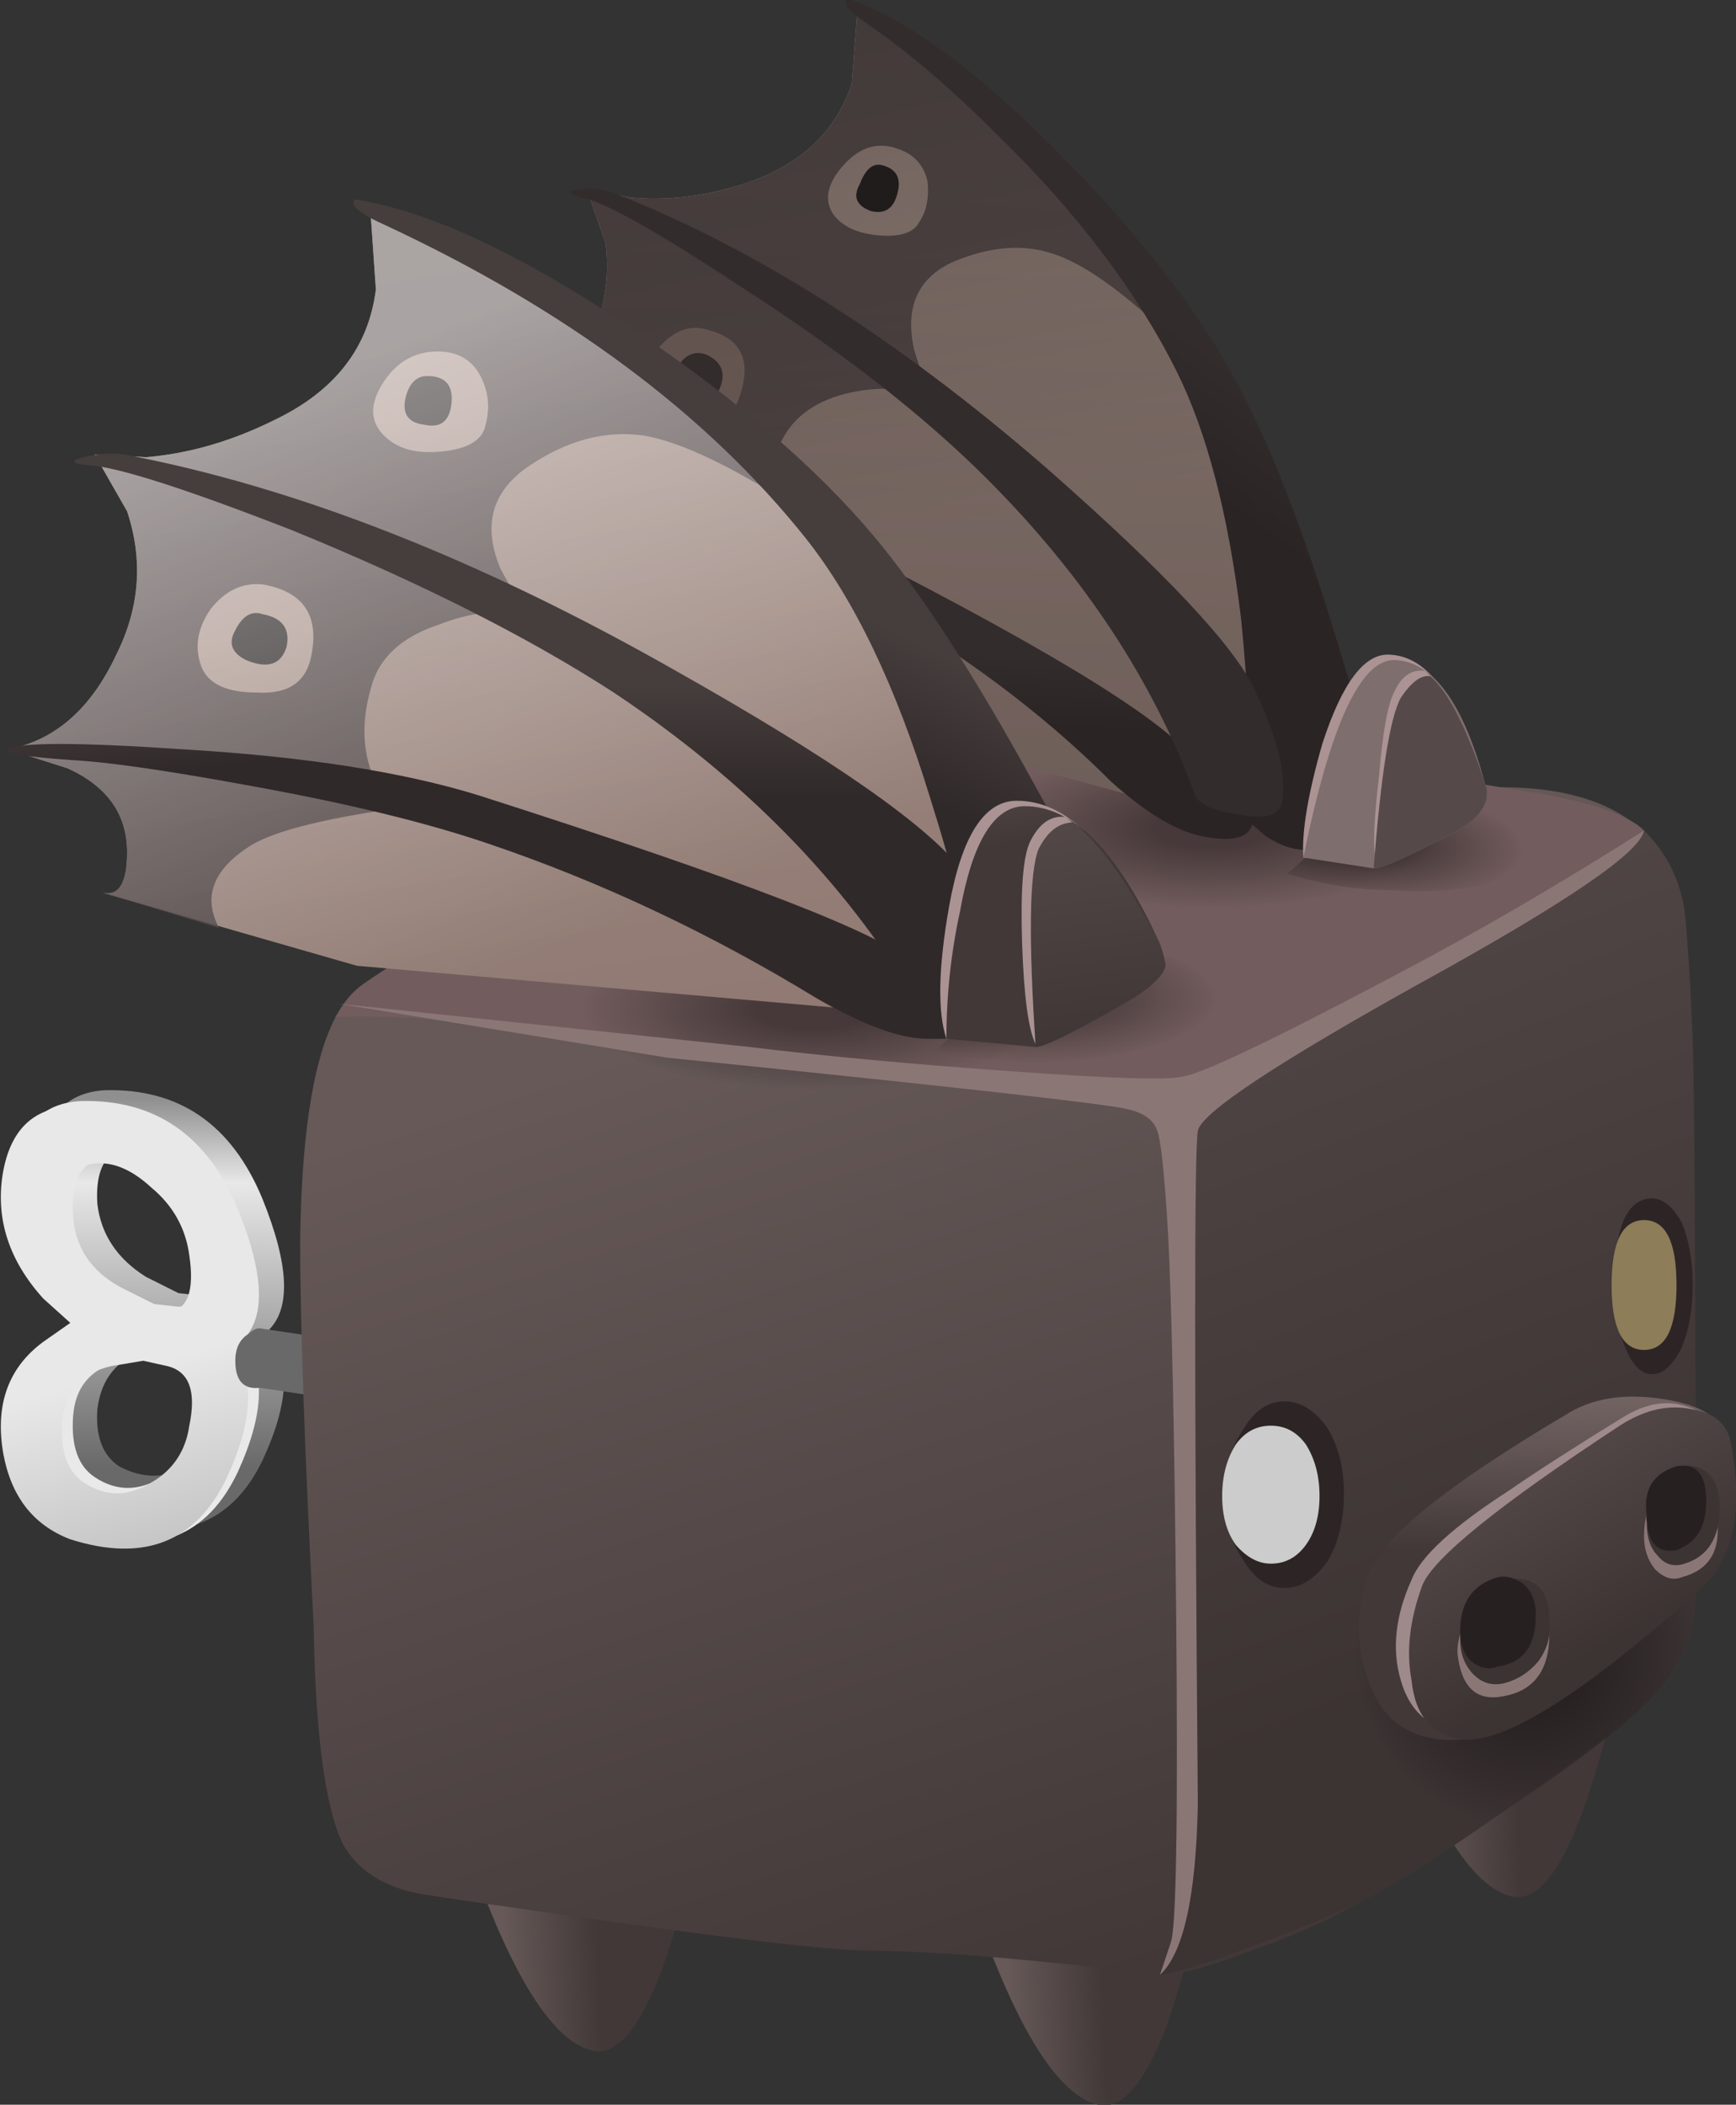 <?xml version="1.0" encoding="iso-8859-1"?>
<!-- Generator: Adobe Illustrator 15.1.0, SVG Export Plug-In . SVG Version: 6.00 Build 0)  -->
<!DOCTYPE svg PUBLIC "-//W3C//DTD SVG 1.1//EN" "http://www.w3.org/Graphics/SVG/1.1/DTD/svg11.dtd">
<svg version="1.1" id="flash0.ai" xmlns="http://www.w3.org/2000/svg" xmlns:xlink="http://www.w3.org/1999/xlink" x="0px" y="0px"
	 width="32.1px" height="38.9px" viewBox="0 0 32.1 38.9" style="enable-background:new 0 0 32.1 38.9;" xml:space="preserve">
<rect x="0" y="0" width="32.1" height="38.9" fill="#333333" stroke="none"/>
<symbol  id="cubimal_1_" viewBox="-5.875 -26.713 31.982 38.926">
	<g id="Layer_1_5_">
		<g>
			<g>
				
					<linearGradient id="SVGID_1_" gradientUnits="userSpaceOnUse" x1="359.775" y1="319.04" x2="361.527" y2="319.04" gradientTransform="matrix(0.999 0.043 -0.043 0.999 -342.408 -357.574)">
					<stop  offset="0" style="stop-color:#665958"/>
					<stop  offset="1" style="stop-color:#423838"/>
				</linearGradient>
				<path style="fill-rule:evenodd;clip-rule:evenodd;fill:url(#SVGID_1_);" d="M2.35-21.1l4.7-0.35c-0.4-1.5-0.684-2.45-0.85-2.85
					c-0.4-1.034-0.817-1.5-1.25-1.4C4.116-25.5,3.25-23.967,2.35-21.1z"/>
				
					<linearGradient id="SVGID_2_" gradientUnits="userSpaceOnUse" x1="369.074" y1="317.641" x2="370.825" y2="317.641" gradientTransform="matrix(0.999 0.043 -0.043 0.999 -342.408 -357.574)">
					<stop  offset="0" style="stop-color:#665958"/>
					<stop  offset="1" style="stop-color:#423838"/>
				</linearGradient>
				<path style="fill-rule:evenodd;clip-rule:evenodd;fill:url(#SVGID_2_);" d="M11.7-22.1l4.65-0.35
					c-0.333-1.366-0.6-2.316-0.8-2.85c-0.4-1.034-0.817-1.5-1.25-1.4C13.466-26.5,12.6-24.967,11.7-22.1z"/>
				
					<linearGradient id="SVGID_3_" gradientUnits="userSpaceOnUse" x1="376.879" y1="321.16" x2="378.631" y2="321.16" gradientTransform="matrix(0.999 0.043 -0.043 0.999 -342.408 -357.574)">
					<stop  offset="0" style="stop-color:#665958"/>
					<stop  offset="1" style="stop-color:#423838"/>
				</linearGradient>
				<path style="fill-rule:evenodd;clip-rule:evenodd;fill:url(#SVGID_3_);" d="M19.35-18.25l4.7-0.35
					c-0.4-1.5-0.684-2.45-0.85-2.85c-0.4-1.033-0.817-1.5-1.25-1.4C21.116-22.65,20.25-21.117,19.35-18.25z"/>
			</g>
			<g>
				
					<linearGradient id="SVGID_4_" gradientUnits="userSpaceOnUse" x1="-2102.621" y1="-13438.342" x2="-2083.473" y2="-13438.342" gradientTransform="matrix(0.307 -0.952 0.952 0.307 13445.371 2116.94)">
					<stop  offset="0" style="stop-color:#665958"/>
					<stop  offset="1" style="stop-color:#423838"/>
				</linearGradient>
				<path style="fill-rule:evenodd;clip-rule:evenodd;fill:url(#SVGID_4_);" d="M21.75-2.35c1.867,0,2.983-0.683,3.35-2.05
					c0.167-0.534,0.25-4.383,0.25-11.55v-1.45c-0.033-0.5-0.184-0.95-0.45-1.35c-0.267-0.434-1.167-1.184-2.7-2.25
					c-1.367-0.967-2.35-1.6-2.95-1.9c-0.7-0.4-1.45-0.733-2.25-1c-0.7-0.267-1.216-0.4-1.55-0.4c-2.433,0.3-4.284,0.45-5.55,0.45
					c-0.767,0.034-2.217,0.2-4.35,0.5c-2.134,0.3-3.4,0.483-3.8,0.55c-0.667,0.133-1.133,0.433-1.4,0.9
					c-0.333,0.667-0.517,2.017-0.55,4.05c-0.167,3.233-0.25,5.6-0.25,7.1C-0.417-8.083-0.034-6.5,0.7-6
					c0.966,0.667,2.5,1.566,4.6,2.7c2.533,1.4,4.167,2.116,4.9,2.15C11.1-1.117,13.033-1.3,16-1.7
					C19.1-2.133,21.017-2.35,21.75-2.35z"/>
				
					<linearGradient id="SVGID_5_" gradientUnits="userSpaceOnUse" x1="-2365.554" y1="-12873.475" x2="-2348.556" y2="-12873.475" gradientTransform="matrix(0.357 -0.934 0.934 0.357 12886.129 2384.667)">
					<stop  offset="0" style="stop-color:#554A49"/>
					<stop  offset="1" style="stop-color:#3C3333"/>
				</linearGradient>
				<path style="fill-rule:evenodd;clip-rule:evenodd;fill:url(#SVGID_5_);" d="M25.1-4.4c0.066-0.2,0.133-1.067,0.2-2.6
					c0.033-1.066,0.05-4.05,0.05-8.95v-1.45c-0.033-0.5-0.184-0.95-0.45-1.35c-0.267-0.434-1.167-1.184-2.7-2.25
					c-1.367-0.967-2.35-1.6-2.95-1.9c-0.3-0.167-0.933-0.434-1.9-0.8c-0.967-0.366-1.6-0.566-1.9-0.6
					c0.333,0.667,0.483,1.383,0.45,2.15l-0.1,14l0.1,0.15c0.167,0.167,1.083,0.667,2.75,1.5c1.8,0.867,2.967,1.483,3.5,1.85
					c1.4,0.9,2.15,1.4,2.25,1.5C24.767-3.517,25-3.934,25.1-4.4z"/>
				<path style="fill-rule:evenodd;clip-rule:evenodd;fill:#725C5D;" d="M22.899-4.35c-0.5-0.3-1.8-0.966-3.9-2
					c-1.867-0.9-2.9-1.45-3.1-1.65c-0.866,0.066-3.767,0.367-8.7,0.9c-3.733,0.4-6.067,0.567-7,0.5C0.366-6.333,0.533-6.133,0.7-6
					c0.966,0.667,2.5,1.566,4.6,2.7c2.533,1.4,4.167,2.116,4.9,2.15c2.267,0.1,6.117-0.3,11.55-1.2c1.433-0.2,2.317-0.466,2.65-0.8
					C23.966-3.583,23.466-3.983,22.899-4.35z"/>
			</g>
			<g>
				
					<radialGradient id="SVGID_6_" cx="16.399" cy="-3.1" r="4.975" gradientTransform="matrix(1 0 0 -0.347 0 -4.175)" gradientUnits="userSpaceOnUse">
					<stop  offset="0.216" style="stop-color:#000000;stop-opacity:0.377"/>
					<stop  offset="0.867" style="stop-color:#000000;stop-opacity:0"/>
				</radialGradient>
				<path style="fill-rule:evenodd;clip-rule:evenodd;fill:url(#SVGID_6_);" d="M21.35-3.1c0-0.5-0.483-0.917-1.45-1.25
					c-0.933-0.333-2.1-0.5-3.5-0.5c-1.4,0-2.583,0.167-3.55,0.5s-1.45,0.75-1.45,1.25c0,0.467,0.483,0.867,1.45,1.2
					c1,0.333,2.184,0.5,3.55,0.5c1.367,0,2.533-0.167,3.5-0.5S21.35-2.633,21.35-3.1z"/>
				
					<radialGradient id="SVGID_7_" cx="9.05" cy="-6.45" r="4.975" gradientTransform="matrix(1 0 0 -0.347 0 -8.687)" gradientUnits="userSpaceOnUse">
					<stop  offset="0.216" style="stop-color:#000000;stop-opacity:0.377"/>
					<stop  offset="0.867" style="stop-color:#000000;stop-opacity:0"/>
				</radialGradient>
				<path style="fill-rule:evenodd;clip-rule:evenodd;fill:url(#SVGID_7_);" d="M14.05-6.45c0-0.466-0.483-0.883-1.45-1.25
					c-1-0.333-2.184-0.5-3.55-0.5c-1.367,0-2.533,0.167-3.5,0.5C4.583-7.333,4.1-6.917,4.1-6.45c0,0.467,0.483,0.884,1.45,1.25
					c0.967,0.333,2.133,0.5,3.5,0.5c1.366,0,2.55-0.167,3.55-0.5C13.566-5.566,14.05-5.983,14.05-6.45z"/>
			</g>
			<g>
				<g>
					
						<linearGradient id="SVGID_8_" gradientUnits="userSpaceOnUse" x1="266.083" y1="-16602.67" x2="284.168" y2="-16602.67" gradientTransform="matrix(-0.033 -1 1 -0.033 16612.889 -269.63)">
						<stop  offset="0" style="stop-color:#AD978F"/>
						<stop  offset="1" style="stop-color:#8D7770"/>
					</linearGradient>
					<path style="fill-rule:evenodd;clip-rule:evenodd;fill:url(#SVGID_8_);" d="M17.45-2.65l-0.15-0.2c0-0.267-0.733-0.167-2.2,0.3
						l-7.6,2.1L7.1-0.3L3.7,1.45c0.233-0.1,0.4,0.1,0.5,0.6c0.1,0.634-0.133,1.167-0.7,1.6L2.649,4.1L3.3,4.25
						c0.5,0.233,0.933,0.6,1.3,1.1C5.1,6.083,5.3,6.867,5.2,7.7l-0.35,1l0.8-0.15c0.667-0.066,1.367,0.017,2.1,0.25
						c1.034,0.333,1.7,0.95,2,1.85l0.1,1.3l2.2-1.7c1.7-1.533,3.083-3.383,4.15-5.55c0.633-1.267,1.05-2.85,1.25-4.75
						C17.649-1.783,17.649-2.65,17.45-2.65z"/>
					
						<linearGradient id="SVGID_9_" gradientUnits="userSpaceOnUse" x1="256.538" y1="-16599.828" x2="294.408" y2="-16599.828" gradientTransform="matrix(-0.032 -1 1 -0.032 16608.812 -265.279)">
						<stop  offset="0" style="stop-color:#665958"/>
						<stop  offset="1" style="stop-color:#423838"/>
					</linearGradient>
					<path style="fill-rule:evenodd;clip-rule:evenodd;fill:url(#SVGID_9_);" d="M11.7,10.6c1.433-1.233,2.667-2.7,3.7-4.4
						c-0.767,0.7-1.4,1.133-1.9,1.3c-0.567,0.2-1.2,0.15-1.9-0.15c-0.633-0.3-0.867-0.833-0.7-1.6c0.1-0.367,0.25-0.717,0.45-1.05
						l-0.4,0.2c-0.3,0.133-0.7,0.15-1.2,0.05c-0.633-0.134-1.067-0.434-1.3-0.9c-0.2-0.433-0.25-0.9-0.15-1.4
						c0.033-0.233,0.083-0.433,0.15-0.6c-1.167,0.034-1.933-0.033-2.3-0.2c-0.633-0.3-0.883-0.733-0.75-1.3l-1.7,0.9
						c0.233-0.1,0.4,0.1,0.5,0.6c0.1,0.634-0.133,1.167-0.7,1.6L2.649,4.1L3.3,4.25c0.5,0.233,0.933,0.6,1.3,1.1
						C5.1,6.083,5.3,6.867,5.2,7.7l-0.35,1l0.8-0.15c0.667-0.066,1.367,0.017,2.1,0.25c1.034,0.333,1.7,0.95,2,1.85l0.1,1.3
						L11.7,10.6z"/>
					
						<linearGradient id="SVGID_10_" gradientUnits="userSpaceOnUse" x1="268.891" y1="-16604.326" x2="274.393" y2="-16604.326" gradientTransform="matrix(-0.033 -1 1 -0.033 16614.402 -271.245)">
						<stop  offset="0" style="stop-color:#AD978F"/>
						<stop  offset="1" style="stop-color:#8D7770"/>
					</linearGradient>
					<path style="fill-rule:evenodd;clip-rule:evenodd;fill:url(#SVGID_10_);" d="M10.6,9.45c0.3-0.1,0.483-0.3,0.55-0.6
						C11.183,8.55,11.133,8.3,11,8.1c-0.1-0.2-0.35-0.284-0.75-0.25c-0.4,0.033-0.683,0.167-0.85,0.4
						c-0.167,0.267-0.1,0.566,0.2,0.9S10.233,9.583,10.6,9.45z"/>
					
						<linearGradient id="SVGID_11_" gradientUnits="userSpaceOnUse" x1="266.628" y1="-16602.297" x2="272.631" y2="-16602.297" gradientTransform="matrix(-0.033 -1 1 -0.033 16609.086 -265.57)">
						<stop  offset="0" style="stop-color:#AD978F"/>
						<stop  offset="1" style="stop-color:#8D7770"/>
					</linearGradient>
					<path style="fill-rule:evenodd;clip-rule:evenodd;fill:url(#SVGID_11_);" d="M7.1,6.1c0.633-0.167,0.816-0.6,0.55-1.3
						c-0.167-0.4-0.5-0.55-1-0.45C6.183,4.45,5.933,4.667,5.899,5C5.866,5.3,5.983,5.583,6.25,5.85C6.517,6.117,6.8,6.2,7.1,6.1z"/>
					
						<linearGradient id="SVGID_12_" gradientUnits="userSpaceOnUse" x1="291.415" y1="-16624.754" x2="294.141" y2="-16624.754" gradientTransform="matrix(-0.036 -0.999 0.999 -0.036 16634.809 -293.096)">
						<stop  offset="0" style="stop-color:#463E3D"/>
						<stop  offset="1" style="stop-color:#302929"/>
					</linearGradient>
					<path style="fill-rule:evenodd;clip-rule:evenodd;fill:url(#SVGID_12_);" d="M10.1,8.3c-0.267,0.1-0.333,0.267-0.2,0.5
						c0.1,0.267,0.233,0.384,0.4,0.35c0.267-0.066,0.366-0.233,0.3-0.5C10.533,8.35,10.366,8.233,10.1,8.3z"/>
					
						<linearGradient id="SVGID_13_" gradientUnits="userSpaceOnUse" x1="274.853" y1="-16609.154" x2="277.78" y2="-16609.154" gradientTransform="matrix(-0.033 -0.999 0.999 -0.033 16616.01 -272.962)">
						<stop  offset="0" style="stop-color:#463E3D"/>
						<stop  offset="1" style="stop-color:#302929"/>
					</linearGradient>
					<path style="fill-rule:evenodd;clip-rule:evenodd;fill:url(#SVGID_13_);" d="M7.05,5.65C7.35,5.517,7.433,5.3,7.3,5
						C7.166,4.767,6.933,4.75,6.6,4.95c-0.2,0.133-0.217,0.3-0.05,0.5C6.683,5.65,6.85,5.717,7.05,5.65z"/>
					
						<linearGradient id="SVGID_14_" gradientUnits="userSpaceOnUse" x1="-1482.05" y1="-14529.842" x2="-1472.121" y2="-14529.842" gradientTransform="matrix(0.201 -0.98 0.98 0.201 14539.419 1478.671)">
						<stop  offset="0" style="stop-color:#000000;stop-opacity:0.349"/>
						<stop  offset="1" style="stop-color:#000000;stop-opacity:0.247"/>
					</linearGradient>
					<path style="fill-rule:evenodd;clip-rule:evenodd;fill:url(#SVGID_14_);" d="M17.45-2.65l-0.15-0.2
						c0-0.267-0.733-0.167-2.2,0.3l-7.6,2.1L7.1-0.3L3.7,1.45c0.233-0.1,0.4,0.1,0.5,0.6c0.1,0.634-0.133,1.167-0.7,1.6L2.649,4.1
						L3.3,4.25c0.5,0.233,0.933,0.6,1.3,1.1C5.1,6.083,5.3,6.867,5.2,7.7l-0.35,1l0.8-0.15c0.667-0.066,1.367,0.017,2.1,0.25
						c1.034,0.333,1.7,0.95,2,1.85l0.1,1.3l2.2-1.7c1.7-1.533,3.083-3.383,4.15-5.55c0.633-1.267,1.05-2.85,1.25-4.75
						C17.649-1.783,17.649-2.65,17.45-2.65z"/>
					
						<linearGradient id="SVGID_15_" gradientUnits="userSpaceOnUse" x1="6300.246" y1="-19571.988" x2="6302.431" y2="-19571.988" gradientTransform="matrix(-0.584 -0.812 0.812 -0.584 19584.096 -6305.478)">
						<stop  offset="0" style="stop-color:#332C2C"/>
						<stop  offset="1" style="stop-color:#2B2425"/>
					</linearGradient>
					<path style="fill-rule:evenodd;clip-rule:evenodd;fill:url(#SVGID_15_);" d="M13.7,9.25c1.4-1.434,2.433-2.767,3.1-4
						c0.6-1.066,1.2-2.566,1.8-4.5c0.533-1.7,0.8-2.733,0.8-3.1c0.033-0.267-0.066-0.517-0.3-0.75s-0.517-0.367-0.85-0.4
						c-0.267-0.033-0.55,0.05-0.85,0.25l-0.35,0.3v0.8c0.066,0.6,0.033,1.566-0.1,2.9c-0.233,1.934-0.633,3.467-1.2,4.6
						c-0.733,1.466-1.833,2.917-3.3,4.35c-0.867,0.866-1.667,1.55-2.4,2.05c-0.233,0.167-0.367,0.283-0.4,0.35
						c-0.033,0.1,0,0.133,0.1,0.1C10.85,11.8,12.166,10.816,13.7,9.25z"/>
					
						<linearGradient id="SVGID_16_" gradientUnits="userSpaceOnUse" x1="464.526" y1="-16775.242" x2="465.853" y2="-16775.242" gradientTransform="matrix(-0.055 -0.999 0.999 -0.055 16785.342 -457.87)">
						<stop  offset="0" style="stop-color:#332C2C"/>
						<stop  offset="1" style="stop-color:#2B2425"/>
					</linearGradient>
					<path style="fill-rule:evenodd;clip-rule:evenodd;fill:url(#SVGID_16_);" d="M16.149-1.95l1.05-0.2
						c0.067-0.467,0.033-0.8-0.1-1c-0.133-0.167-0.434-0.2-0.9-0.1c-0.467,0.1-1.017,0.434-1.65,1c-1.3,1.3-2.85,2.45-4.65,3.45
						c-1.533,0.9-3.616,1.75-6.25,2.55c-0.8,0.167-1.133,0.283-1,0.35c0.2,0.066,1.117-0.1,2.75-0.5c1.867-0.467,3.35-1,4.45-1.6
						C13.649,0.066,15.75-1.25,16.149-1.95z"/>
					
						<linearGradient id="SVGID_17_" gradientUnits="userSpaceOnUse" x1="1559.61" y1="-17644.518" x2="1561.414" y2="-17644.518" gradientTransform="matrix(-0.175 -0.985 0.985 -0.175 17655.701 -1556.576)">
						<stop  offset="0" style="stop-color:#332C2C"/>
						<stop  offset="1" style="stop-color:#2B2425"/>
					</linearGradient>
					<path style="fill-rule:evenodd;clip-rule:evenodd;fill:url(#SVGID_17_);" d="M13.35,3.55c2.2-1.933,3.483-3.3,3.85-4.1
						c0.433-0.9,0.6-1.6,0.5-2.1c-0.067-0.233-0.333-0.3-0.8-0.2c-0.467,0.067-0.733,0.184-0.8,0.35c-0.767,2.1-2.05,4.05-3.85,5.85
						C11.083,4.517,9.566,5.7,7.7,6.9c-1.567,1.034-2.55,1.583-2.95,1.65C4.483,8.617,4.466,8.667,4.7,8.7
						c0.233,0.033,0.433,0.017,0.6-0.05C7.899,7.65,10.583,5.95,13.35,3.55z"/>
				</g>
			</g>
			<g>
				<g>
					
						<linearGradient id="SVGID_18_" gradientUnits="userSpaceOnUse" x1="-1076.92" y1="-15108.865" x2="-1055.859" y2="-15108.865" gradientTransform="matrix(0.141 -0.99 0.99 0.141 15111.158 1076.357)">
						<stop  offset="0" style="stop-color:#AD978F"/>
						<stop  offset="1" style="stop-color:#8D7770"/>
					</linearGradient>
					<path style="fill-rule:evenodd;clip-rule:evenodd;fill:url(#SVGID_18_);" d="M12.5-6.15L12.35-6.4
						c0.033-0.267-0.833-0.284-2.6-0.05L0.6-5.65l-4.7,1.35c0.3-0.067,0.45,0.183,0.45,0.75c0,0.7-0.367,1.216-1.1,1.55l-1.1,0.35
						c0.867,0.167,1.533,0.75,2,1.75c0.434,0.867,0.5,1.75,0.2,2.65l-0.6,1.05l0.95-0.05c0.8,0.066,1.6,0.3,2.4,0.7
						c1.1,0.533,1.717,1.333,1.85,2.4L0.85,8.3L3.7,6.9c2.233-1.4,4.2-3.167,5.9-5.3c0.967-1.233,1.767-2.867,2.4-4.9
						C12.566-5.133,12.733-6.083,12.5-6.15z"/>
					
						<linearGradient id="SVGID_19_" gradientUnits="userSpaceOnUse" x1="-1083.827" y1="-15109.538" x2="-1039.785" y2="-15109.538" gradientTransform="matrix(0.141 -0.99 0.99 0.141 15110.349 1076.965)">
						<stop  offset="0" style="stop-color:#665958"/>
						<stop  offset="1" style="stop-color:#423838"/>
					</linearGradient>
					<path style="fill-rule:evenodd;clip-rule:evenodd;fill:url(#SVGID_19_);" d="M0.95,6.85L0.85,8.3L3.2,7.15
						c1.9-1.066,3.617-2.433,5.15-4.1c-1.033,0.634-1.85,1-2.45,1.1C5.2,4.25,4.5,4.066,3.8,3.6C3.1,3.133,2.916,2.5,3.25,1.7
						C3.45,1.3,3.7,0.95,4,0.65L3.5,0.8C3.166,0.934,2.7,0.883,2.1,0.65c-0.7-0.233-1.117-0.633-1.25-1.2
						c-0.233-0.833-0.1-1.567,0.4-2.2C-0.117-2.95-1-3.184-1.4-3.45c-0.667-0.433-0.85-0.933-0.55-1.5l-2.15,0.65
						c0.3-0.067,0.45,0.183,0.45,0.75c0,0.7-0.367,1.216-1.1,1.55l-1.1,0.35c0.867,0.167,1.533,0.75,2,1.75
						c0.434,0.867,0.5,1.75,0.2,2.65l-0.6,1.05l0.95-0.05c0.8,0.066,1.6,0.3,2.4,0.7C0.2,4.983,0.816,5.783,0.95,6.85z"/>
					
						<linearGradient id="SVGID_20_" gradientUnits="userSpaceOnUse" x1="-1072.545" y1="-15112.648" x2="-1066.156" y2="-15112.648" gradientTransform="matrix(0.141 -0.99 0.99 0.141 15114.724 1073.683)">
						<stop  offset="0" style="stop-color:#AD978F"/>
						<stop  offset="1" style="stop-color:#8D7770"/>
					</linearGradient>
					<path style="fill-rule:evenodd;clip-rule:evenodd;fill:url(#SVGID_20_);" d="M2.2,5.7c0.367-0.034,0.617-0.233,0.75-0.6
						c0.1-0.267,0.1-0.55,0-0.85c-0.1-0.233-0.383-0.367-0.85-0.4c-0.434-0.034-0.767,0.066-1,0.3c-0.267,0.267-0.267,0.6,0,1
						S1.733,5.733,2.2,5.7z"/>
					
						<linearGradient id="SVGID_21_" gradientUnits="userSpaceOnUse" x1="-1062.099" y1="-15125.413" x2="-1055.13" y2="-15125.413" gradientTransform="matrix(0.14 -0.99 0.99 0.14 15123.677 1066.957)">
						<stop  offset="0" style="stop-color:#AD978F"/>
						<stop  offset="1" style="stop-color:#8D7770"/>
					</linearGradient>
					<path style="fill-rule:evenodd;clip-rule:evenodd;fill:url(#SVGID_21_);" d="M-1.15,1.4c0.767-0.133,1.066-0.583,0.9-1.35
						c-0.1-0.466-0.433-0.683-1-0.65c-0.6,0-0.95,0.184-1.05,0.55c-0.1,0.333-0.034,0.667,0.2,1C-1.834,1.283-1.517,1.434-1.15,1.4z
						"/>
					
						<linearGradient id="SVGID_22_" gradientUnits="userSpaceOnUse" x1="-1075.544" y1="-15107.559" x2="-1072.362" y2="-15107.559" gradientTransform="matrix(0.141 -0.99 0.99 0.141 15109.606 1077.522)">
						<stop  offset="0" style="stop-color:#463E3D"/>
						<stop  offset="1" style="stop-color:#302929"/>
					</linearGradient>
					<path style="fill-rule:evenodd;clip-rule:evenodd;fill:url(#SVGID_22_);" d="M1.899,5.25c0.333,0,0.483-0.167,0.45-0.5
						s-0.2-0.467-0.5-0.4c-0.3,0.033-0.417,0.2-0.35,0.5C1.566,5.117,1.7,5.25,1.899,5.25z"/>
					
						<linearGradient id="SVGID_23_" gradientUnits="userSpaceOnUse" x1="-1057.225" y1="-15130.438" x2="-1053.816" y2="-15130.438" gradientTransform="matrix(0.139 -0.99 0.99 0.139 15128.781 1063.117)">
						<stop  offset="0" style="stop-color:#463E3D"/>
						<stop  offset="1" style="stop-color:#302929"/>
					</linearGradient>
					<path style="fill-rule:evenodd;clip-rule:evenodd;fill:url(#SVGID_23_);" d="M-1.15,0.85c0.367-0.067,0.517-0.267,0.45-0.6
						C-0.8-0.083-1.05-0.167-1.45,0c-0.267,0.133-0.333,0.316-0.2,0.55C-1.517,0.816-1.351,0.917-1.15,0.85z"/>
					
						<linearGradient id="SVGID_24_" gradientUnits="userSpaceOnUse" x1="-2438.173" y1="-12768.87" x2="-2426.613" y2="-12768.87" gradientTransform="matrix(0.368 -0.93 0.93 0.368 12769.658 2435.867)">
						<stop  offset="0" style="stop-color:#FFFFFF;stop-opacity:0.478"/>
						<stop  offset="1" style="stop-color:#FFFFFF;stop-opacity:0"/>
					</linearGradient>
					<path style="fill-rule:evenodd;clip-rule:evenodd;fill:url(#SVGID_24_);" d="M12.5-6.15L12.35-6.4
						c0.033-0.267-0.833-0.284-2.6-0.05L0.6-5.65l-4.7,1.35c0.3-0.067,0.45,0.183,0.45,0.75c0,0.7-0.367,1.216-1.1,1.55l-1.1,0.35
						c0.867,0.167,1.533,0.75,2,1.75c0.434,0.867,0.5,1.75,0.2,2.65l-0.6,1.05l0.95-0.05c0.8,0.066,1.6,0.3,2.4,0.7
						c1.1,0.533,1.717,1.333,1.85,2.4L0.85,8.3L3.7,6.9c2.233-1.4,4.2-3.167,5.9-5.3c0.967-1.233,1.767-2.867,2.4-4.9
						C12.566-5.133,12.733-6.083,12.5-6.15z"/>
					
						<linearGradient id="SVGID_25_" gradientUnits="userSpaceOnUse" x1="4420.118" y1="-19100.894" x2="4422.679" y2="-19100.894" gradientTransform="matrix(-0.439 -0.898 0.898 -0.439 19109.31 -4418.165)">
						<stop  offset="0" style="stop-color:#463E3D"/>
						<stop  offset="1" style="stop-color:#302929"/>
					</linearGradient>
					<path style="fill-rule:evenodd;clip-rule:evenodd;fill:url(#SVGID_25_);" d="M13.1-2.25c0.967-1.733,1.483-2.8,1.55-3.2
						c0.067-0.267,0-0.533-0.2-0.8c-0.2-0.3-0.483-0.517-0.85-0.65c-0.3-0.1-0.65-0.067-1.05,0.1L12.1-6.55L11.95-5.7
						c-0.067,0.733-0.317,1.784-0.75,3.15c-0.633,2.066-1.4,3.667-2.3,4.8c-1.833,2.3-4.433,4.233-7.8,5.8
						C0.8,8.184,0.616,8.3,0.55,8.4c-0.033,0.1,0,0.133,0.1,0.1C2.017,8.267,3.733,7.45,5.8,6.05c1.866-1.267,3.316-2.517,4.35-3.75
						C11.017,1.267,12-0.25,13.1-2.25z"/>
					
						<linearGradient id="SVGID_26_" gradientUnits="userSpaceOnUse" x1="-857.774" y1="-15376.848" x2="-856.215" y2="-15376.848" gradientTransform="matrix(0.112 -0.994 0.994 0.112 15379.139 869.203)">
						<stop  offset="0" style="stop-color:#463E3D"/>
						<stop  offset="1" style="stop-color:#302929"/>
					</linearGradient>
					<path style="fill-rule:evenodd;clip-rule:evenodd;fill:url(#SVGID_26_);" d="M10.85-5.6l1.25-0.05
						c0.167-0.5,0.184-0.867,0.05-1.1C12.083-6.883,11.966-6.967,11.8-7c-0.067,0-0.283,0-0.65,0c-0.5,0-1.183,0.25-2.05,0.75
						C7.133-5.05,5.116-4.1,3.05-3.4C1.883-3,0.366-2.633-1.5-2.3c-1.466,0.267-2.517,0.417-3.15,0.45
						c-0.934,0.067-1.333,0.133-1.2,0.2c0.2,0.133,1.283,0.133,3.25,0c2.233-0.133,4.05-0.417,5.45-0.85
						C7.75-4.066,10.416-5.1,10.85-5.6z"/>
					
						<linearGradient id="SVGID_27_" gradientUnits="userSpaceOnUse" x1="12.504" y1="-16340.088" x2="14.629" y2="-16340.088" gradientTransform="matrix(4.705882e-004 -1 1 -0.001 16344.157 -4.173)">
						<stop  offset="0" style="stop-color:#463E3D"/>
						<stop  offset="1" style="stop-color:#302929"/>
					</linearGradient>
					<path style="fill-rule:evenodd;clip-rule:evenodd;fill:url(#SVGID_27_);" d="M11.8-3.9c0.7-0.9,1.017-1.633,0.95-2.2
						c-0.033-0.267-0.317-0.4-0.85-0.4s-0.866,0.083-1,0.25C9.6-4.083,7.75-2.2,5.35-0.6c-1.6,1.034-3.583,2.034-5.95,3
						c-1.967,0.767-3.217,1.167-3.75,1.2c-0.333,0.033-0.366,0.083-0.1,0.15S-3.934,3.833-3.7,3.8c3.167-0.6,6.566-1.933,10.2-4
						C9.399-1.833,11.166-3.066,11.8-3.9z"/>
				</g>
			</g>
			<g>
				<g>
					
						<radialGradient id="SVGID_28_" cx="-1041.209" cy="-364.956" r="3.166" gradientTransform="matrix(0.999 -0.043 -0.051 -0.379 1040.991 -186.528)" gradientUnits="userSpaceOnUse">
						<stop  offset="0.216" style="stop-color:#000000;stop-opacity:0.377"/>
						<stop  offset="0.867" style="stop-color:#000000;stop-opacity:0"/>
					</radialGradient>
					<path style="fill-rule:evenodd;clip-rule:evenodd;fill:url(#SVGID_28_);" d="M20.25-1.9c0.833-0.067,1.517-0.217,2.05-0.45
						c0.566-0.233,0.816-0.517,0.75-0.85C23.017-3.533,22.666-3.8,22-4c-0.667-0.233-1.433-0.316-2.3-0.25c-0.6,0-1.233,0.1-1.9,0.3
						c0.4,0.333,0.95,0.884,1.65,1.65l0.1,0.2L20.25-1.9z"/>
					<path style="fill-rule:evenodd;clip-rule:evenodd;fill:#AB9393;" d="M18.1-3.65c-0.033,0.466,0.083,1.167,0.35,2.1
						c0.367,1.133,0.783,1.683,1.25,1.65c0.7-0.034,1.233-0.767,1.6-2.2c0.133-0.333-0.033-0.633-0.5-0.9
						c-0.867-0.467-1.384-0.7-1.55-0.7L18.1-3.65z"/>
					
						<linearGradient id="SVGID_29_" gradientUnits="userSpaceOnUse" x1="-84.783" y1="-15474.884" x2="-81.266" y2="-15474.884" gradientTransform="matrix(0.1 -0.995 1.004 0.007 15569.852 17.067)">
						<stop  offset="0" style="stop-color:#7E6E6D"/>
						<stop  offset="1" style="stop-color:#423838"/>
					</linearGradient>
					<path style="fill-rule:evenodd;clip-rule:evenodd;fill:url(#SVGID_29_);" d="M18.1-3.65c0.5,2.466,1.066,3.683,1.7,3.65
						c0.7-0.033,1.25-0.783,1.65-2.25c0.133-0.333-0.034-0.633-0.5-0.9c-0.867-0.467-1.383-0.7-1.55-0.7L18.1-3.65z"/>
					<path style="fill-rule:evenodd;clip-rule:evenodd;fill:#AB9393;" d="M19.649-3.75h-0.2c-0.067,0.233-0.05,0.767,0.05,1.6
						c0.067,0.833,0.167,1.367,0.3,1.6c0.133,0.267,0.316,0.383,0.55,0.35c0.333-0.3,0.667-0.95,1-1.95
						C21.416-2.483,21.233-2.767,20.8-3L19.649-3.75z"/>
					
						<linearGradient id="SVGID_30_" gradientUnits="userSpaceOnUse" x1="-79.822" y1="-15447.401" x2="-75.675" y2="-15447.401" gradientTransform="matrix(0.102 -0.995 1.005 0.006 15548.593 6.816)">
						<stop  offset="0" style="stop-color:#554A49"/>
						<stop  offset="1" style="stop-color:#3C3333"/>
					</linearGradient>
					<path style="fill-rule:evenodd;clip-rule:evenodd;fill:url(#SVGID_30_);" d="M20.95-3.15c-0.867-0.467-1.383-0.7-1.55-0.7
						c0.134,1.733,0.3,2.784,0.5,3.15c0.2,0.3,0.384,0.434,0.55,0.4c0.333-0.3,0.667-0.95,1-1.95
						C21.583-2.583,21.416-2.883,20.95-3.15z"/>
				</g>
				<g>
					
						<radialGradient id="SVGID_31_" cx="13.1" cy="-6.25" r="3.95" gradientTransform="matrix(1 0 0 -0.351 0 -8.445)" gradientUnits="userSpaceOnUse">
						<stop  offset="0.216" style="stop-color:#000000;stop-opacity:0.377"/>
						<stop  offset="0.867" style="stop-color:#000000;stop-opacity:0"/>
					</radialGradient>
					<path style="fill-rule:evenodd;clip-rule:evenodd;fill:url(#SVGID_31_);" d="M13.85-4.85c1.033-0.033,1.9-0.183,2.6-0.45
						c0.733-0.267,1.1-0.583,1.1-0.95s-0.384-0.7-1.15-1c-0.767-0.267-1.7-0.4-2.8-0.4c-0.767,0-1.583,0.1-2.45,0.3
						c0.467,0.4,1.05,1.05,1.75,1.95l0.15,0.3L13.85-4.85z"/>
					<path style="fill-rule:evenodd;clip-rule:evenodd;fill:#AB9393;" d="M11.5-7c-0.167,0.5-0.15,1.316,0.05,2.45
						c0.233,1.3,0.65,1.95,1.25,1.95c0.933,0,1.733-0.816,2.4-2.45c0.233-0.367,0.067-0.717-0.5-1.05C13.733-6.7,13.149-7,12.95-7
						H11.5z"/>
					
						<linearGradient id="SVGID_32_" gradientUnits="userSpaceOnUse" x1="-1071.155" y1="-15090.203" x2="-1066.761" y2="-15090.203" gradientTransform="matrix(0.142 -0.99 0.99 0.142 15102.162 1083.098)">
						<stop  offset="0" style="stop-color:#7E6E6D"/>
						<stop  offset="1" style="stop-color:#423838"/>
					</linearGradient>
					<path style="fill-rule:evenodd;clip-rule:evenodd;fill:url(#SVGID_32_);" d="M11.5-7c0,0.8,0.083,1.583,0.25,2.35
						c0.233,1.3,0.633,1.95,1.2,1.95c0.9,0,1.733-0.85,2.5-2.55c0.067-0.2,0.1-0.333,0.1-0.4c-0.033-0.167-0.233-0.367-0.6-0.6
						c-1.034-0.6-1.633-0.9-1.8-0.9L11.5-7z"/>
					<path style="fill-rule:evenodd;clip-rule:evenodd;fill:#AB9393;" d="M15.25-5.1c0.233-0.367,0.067-0.716-0.5-1.05l-1.35-0.9
						h-0.15l-0.1-0.05c-0.133,0.267-0.217,0.883-0.25,1.85c-0.033,1,0.017,1.633,0.15,1.9c0.167,0.333,0.383,0.483,0.65,0.45
						C14.2-3.267,14.716-4,15.25-5.1z"/>
					
						<linearGradient id="SVGID_33_" gradientUnits="userSpaceOnUse" x1="-1055.688" y1="-15109.444" x2="-1050.512" y2="-15109.444" gradientTransform="matrix(0.14 -0.99 0.99 0.14 15122.235 1068.042)">
						<stop  offset="0" style="stop-color:#554A49"/>
						<stop  offset="1" style="stop-color:#3C3333"/>
					</linearGradient>
					<path style="fill-rule:evenodd;clip-rule:evenodd;fill:url(#SVGID_33_);" d="M14.95-6.25c-1.034-0.6-1.633-0.9-1.8-0.9
						c-0.133,2-0.116,3.216,0.05,3.65C13.366-3.167,13.583-3,13.85-3c0.5-0.4,1.033-1.15,1.6-2.25c0.067-0.2,0.1-0.333,0.1-0.4
						C15.517-5.816,15.316-6.017,14.95-6.25z"/>
				</g>
			</g>
			<g>
				
					<radialGradient id="SVGID_34_" cx="22.25" cy="-18.4" r="3.712" gradientTransform="matrix(1 0 0 -1 0 -36.8)" gradientUnits="userSpaceOnUse">
					<stop  offset="0.216" style="stop-color:#000000;stop-opacity:0.377"/>
					<stop  offset="0.867" style="stop-color:#000000;stop-opacity:0"/>
				</radialGradient>
				<path style="fill-rule:evenodd;clip-rule:evenodd;fill:url(#SVGID_34_);" d="M25.35-14.5v-2.9c-0.033-0.5-0.184-0.95-0.45-1.35
					c-0.467-0.7-1.917-1.816-4.35-3.35c-1.1,0.1-1.85,0.517-2.25,1.25c-0.4,0.767-0.267,1.684,0.4,2.75
					c0.7,1.067,1.733,1.95,3.1,2.65C22.966-14.816,24.149-14.5,25.35-14.5z"/>
				
					<linearGradient id="SVGID_35_" gradientUnits="userSpaceOnUse" x1="-158.519" y1="-16142.281" x2="-155.144" y2="-16142.281" gradientTransform="matrix(0.022 -1 1 0.022 16164.34 183.537)">
					<stop  offset="0" style="stop-color:#7E6E6D"/>
					<stop  offset="1" style="stop-color:#423838"/>
				</linearGradient>
				<path style="fill-rule:evenodd;clip-rule:evenodd;fill:url(#SVGID_35_);" d="M22.95-13.95c0.466,0.3,1.05,0.4,1.75,0.3
					c0.7-0.1,1.083-0.317,1.15-0.65c0.233-0.867-0.283-1.8-1.55-2.8c-0.634-0.7-1.15-1.25-1.55-1.65c-0.7-0.767-1.267-1.167-1.7-1.2
					c-0.9-0.066-1.483,0.3-1.75,1.1c-0.233,0.633-0.233,1.284,0,1.95S20.75-15.25,22.95-13.95z"/>
				<path style="fill-rule:evenodd;clip-rule:evenodd;fill:#9E898B;" d="M24-14c0.433,0.267,0.833,0.333,1.2,0.2
					c0.333-0.1,0.55-0.333,0.65-0.7c0.066-0.4-0.066-1-0.4-1.8c-0.267-0.634-0.383-0.934-0.35-0.9c-1.934-1.866-3.267-2.75-4-2.65
					c-0.633,0.067-1.033,0.4-1.2,1c-0.167,0.567-0.1,1.184,0.2,1.85c0.167,0.434,0.767,0.983,1.8,1.65
					C22.433-14.983,23.133-14.533,24-14z"/>
				
					<linearGradient id="SVGID_36_" gradientUnits="userSpaceOnUse" x1="-2960.555" y1="-11170.181" x2="-2956.545" y2="-11170.181" gradientTransform="matrix(0.499 -0.867 0.867 0.499 11180.333 2990.551)">
					<stop  offset="0" style="stop-color:#554A49"/>
					<stop  offset="1" style="stop-color:#3C3333"/>
				</linearGradient>
				<path style="fill-rule:evenodd;clip-rule:evenodd;fill:url(#SVGID_36_);" d="M23.95-14.15c0.466,0.3,0.917,0.4,1.35,0.3
					c0.4-0.066,0.633-0.267,0.7-0.6c0.267-1.333,0.034-2.283-0.7-2.85c-2.067-1.833-3.483-2.717-4.25-2.65
					c-0.567,0.067-0.884,0.434-0.95,1.1c-0.1,0.534-0.033,1.117,0.2,1.75C20.5-16.6,21.716-15.617,23.95-14.15z"/>
				<path style="fill-rule:evenodd;clip-rule:evenodd;fill:#8B7676;" d="M22.649-18c0-0.667-0.283-1.05-0.85-1.15
					c-0.5-0.1-0.783,0.167-0.85,0.8c0,0.267,0.083,0.5,0.25,0.7c0.167,0.233,0.367,0.367,0.6,0.4s0.433-0.017,0.6-0.15
					C22.566-17.566,22.649-17.767,22.649-18z"/>
				
					<linearGradient id="SVGID_37_" gradientUnits="userSpaceOnUse" x1="15858.73" y1="-1092.182" x2="15860.745" y2="-1092.182" gradientTransform="matrix(-0.124 0.992 -1.017 0.075 878.116 -15673.688)">
					<stop  offset="0" style="stop-color:#554A49"/>
					<stop  offset="1" style="stop-color:#3C3333"/>
				</linearGradient>
				<path style="fill-rule:evenodd;clip-rule:evenodd;fill:url(#SVGID_37_);" d="M22.649-17.75c0.033-0.267-0.033-0.517-0.2-0.75
					c-0.167-0.2-0.367-0.333-0.6-0.4c-0.233-0.067-0.434-0.017-0.6,0.15S21-18.367,21-18.1s0.083,0.5,0.25,0.7
					c0.133,0.233,0.317,0.367,0.55,0.4C22.366-16.9,22.649-17.15,22.649-17.75z"/>
				
					<linearGradient id="SVGID_38_" gradientUnits="userSpaceOnUse" x1="15903.625" y1="-1158.097" x2="15905.34" y2="-1158.097" gradientTransform="matrix(-0.131 0.991 -1.018 0.07 929.562 -15703.578)">
					<stop  offset="0" style="stop-color:#49403F"/>
					<stop  offset="1" style="stop-color:#272021"/>
				</linearGradient>
				<path style="fill-rule:evenodd;clip-rule:evenodd;fill:url(#SVGID_38_);" d="M22.399-17.65c0-0.567-0.233-0.883-0.7-0.95
					c-0.167-0.066-0.333-0.033-0.5,0.1c-0.133,0.133-0.2,0.316-0.2,0.55c0,0.534,0.233,0.867,0.7,1
					c0.167,0.034,0.333-0.017,0.5-0.15C22.333-17.233,22.399-17.417,22.399-17.65z"/>
				<path style="fill-rule:evenodd;clip-rule:evenodd;fill:#8B7676;" d="M25.75-15.9c0.067-0.567-0.15-0.917-0.65-1.05
					c-0.167-0.066-0.333-0.017-0.5,0.15c-0.133,0.167-0.2,0.366-0.2,0.6c0,0.567,0.217,0.917,0.65,1.05
					c0.2,0.033,0.366-0.017,0.5-0.15C25.683-15.434,25.75-15.633,25.75-15.9z"/>
				
					<linearGradient id="SVGID_39_" gradientUnits="userSpaceOnUse" x1="15840.709" y1="-1170.578" x2="15842.601" y2="-1170.578" gradientTransform="matrix(-0.132 0.991 -1.02 0.08 925.47 -15625.412)">
					<stop  offset="0" style="stop-color:#554A49"/>
					<stop  offset="1" style="stop-color:#3C3333"/>
				</linearGradient>
				<path style="fill-rule:evenodd;clip-rule:evenodd;fill:url(#SVGID_39_);" d="M25.8-15.65c0-0.567-0.217-0.917-0.65-1.05
					c-0.2-0.066-0.366-0.017-0.5,0.15c-0.133,0.133-0.2,0.333-0.2,0.6c-0.067,0.567,0.15,0.917,0.65,1.05
					c0.2,0.033,0.367-0.017,0.5-0.15C25.733-15.184,25.8-15.383,25.8-15.65z"/>
				
					<linearGradient id="SVGID_40_" gradientUnits="userSpaceOnUse" x1="15857.523" y1="-1095.609" x2="15859.136" y2="-1095.609" gradientTransform="matrix(-0.124 0.992 -1.017 0.075 877.545 -15669.119)">
					<stop  offset="0" style="stop-color:#49403F"/>
					<stop  offset="1" style="stop-color:#272021"/>
				</linearGradient>
				<path style="fill-rule:evenodd;clip-rule:evenodd;fill:url(#SVGID_40_);" d="M25.55-15.55c0-0.467-0.184-0.767-0.55-0.9
					c-0.367-0.066-0.55,0.15-0.55,0.65c-0.067,0.466,0.117,0.767,0.55,0.9C25.366-14.833,25.55-15.05,25.55-15.55z"/>
			</g>
			<g>
				<g>
					<path style="fill-rule:evenodd;clip-rule:evenodd;fill:#2D2525;" d="M18.85-15.4c0-0.5-0.1-0.917-0.3-1.25
						c-0.233-0.333-0.5-0.5-0.8-0.5c-0.3,0-0.55,0.167-0.75,0.5c-0.233,0.333-0.35,0.75-0.35,1.25c0,0.466,0.117,0.867,0.35,1.2
						c0.2,0.333,0.45,0.5,0.75,0.5c0.3,0,0.567-0.167,0.8-0.5C18.75-14.533,18.85-14.934,18.85-15.4z"/>
					
						<linearGradient id="SVGID_41_" gradientUnits="userSpaceOnUse" x1="515.868" y1="-16799.195" x2="518.823" y2="-16799.195" gradientTransform="matrix(-0.059 -0.998 0.998 -0.059 16817.822 -494.276)">
						<stop  offset="0" style="stop-color:#CCCCCC"/>
						<stop  offset="0.859" style="stop-color:#8D7D58"/>
					</linearGradient>
					<path style="fill-rule:evenodd;clip-rule:evenodd;fill:url(#SVGID_41_);" d="M18.399-15.45c0-0.366-0.083-0.667-0.25-0.9
						c-0.167-0.233-0.383-0.35-0.65-0.35c-0.233,0-0.45,0.117-0.65,0.35c-0.167,0.233-0.25,0.534-0.25,0.9
						c0,0.367,0.083,0.684,0.25,0.95c0.167,0.233,0.383,0.35,0.65,0.35c0.267,0,0.483-0.117,0.65-0.35
						C18.316-14.767,18.399-15.083,18.399-15.45z"/>
				</g>
				<g>
					<path style="fill-rule:evenodd;clip-rule:evenodd;fill:#2D2525;" d="M25.3-11.55c0-0.434-0.067-0.817-0.2-1.15
						c-0.167-0.333-0.35-0.5-0.55-0.5c-0.2,0-0.367,0.167-0.5,0.5c-0.134,0.3-0.2,0.684-0.2,1.15c0,1.066,0.233,1.6,0.7,1.6
						c0.2,0,0.383-0.15,0.55-0.45C25.233-10.733,25.3-11.117,25.3-11.55z"/>
					
						<linearGradient id="SVGID_42_" gradientUnits="userSpaceOnUse" x1="548.787" y1="-16825.398" x2="551.543" y2="-16825.398" gradientTransform="matrix(-0.064 -0.998 0.998 -0.064 16850.744 -531.492)">
						<stop  offset="0" style="stop-color:#CCCCCC"/>
						<stop  offset="0.859" style="stop-color:#8D7D58"/>
					</linearGradient>
					<path style="fill-rule:evenodd;clip-rule:evenodd;fill:url(#SVGID_42_);" d="M25-11.55c0-0.8-0.2-1.2-0.6-1.2
						c-0.4,0-0.6,0.4-0.6,1.2c0,0.8,0.2,1.2,0.6,1.2C24.8-10.35,25-10.75,25-11.55z"/>
				</g>
			</g>
			<g>
				<path style="fill-rule:evenodd;clip-rule:evenodd;fill:#8B7676;" d="M24.399-3.15c-0.066-0.4-1.433-1.333-4.1-2.8
					c-2.7-1.5-4.083-2.417-4.15-2.75c-0.066-0.366-0.066-4.517,0-12.45c-0.033-1.7-0.267-2.75-0.7-3.15l0.2,0.6
					c0.1,0.267,0.134,2.267,0.1,6c-0.033,3.434-0.083,5.8-0.15,7.1c-0.066,1.1-0.133,1.733-0.2,1.9c-0.066,0.2-0.25,0.333-0.55,0.4
					c-0.4,0.1-3.233,0.417-8.5,0.95l-6.1,1l7.6-0.8c1.367-0.167,2.983-0.317,4.85-0.45c1.833-0.133,2.883-0.167,3.15-0.1
					c0.333,0.034,1.633,0.65,3.9,1.85C21.216-5.083,22.767-4.184,24.399-3.15z"/>
			</g>
		</g>
	</g>
</symbol>
<symbol  id="cubimal_x5F_mc" viewBox="-0.385 -26.664 32.091 38.926">
	<g id="Layer_5_1_">
	</g>
	<g id="Layer_4_2_">
	</g>
	<g id="Layer_2_copy_2_">
	</g>
	<g id="Layer_2_2_">
	</g>
	<g id="Layer_1_9_">
		
			<use xlink:href="#cubimal_x5F_scene1"  width="32.091" height="38.926" x="0.015" y="-26.713" transform="matrix(1 0 0 1 -0.4 0.05)" style="overflow:visible;"/>
	</g>
	<g id="Layer_6_1_">
	</g>
</symbol>
<symbol  id="cubimal_x5F_scene1" viewBox="0.015 -26.713 32.091 38.926">
	<g id="Layer_1_8_">
		
			<use xlink:href="#winder_x5F_static"  width="10.185" height="8.474" x="0.015" y="-8.472" transform="matrix(1 0 0 1 0 -7.95)" style="overflow:visible;"/>
		
			<use xlink:href="#cubimal_1_"  width="31.982" height="38.926" x="-5.875" y="-26.713" transform="matrix(1 0 0 1 6 0)" style="overflow:visible;"/>
	</g>
</symbol>
<symbol  id="winder_x5F_static" viewBox="0.015 -8.472 10.185 8.474">
	<g id="Layer_4_1_">
		
			<use xlink:href="#winderedge"  width="4.537" height="8.127" x="0.015" y="-8.126" transform="matrix(1 0 0 1 0.7 0)" style="overflow:visible;"/>
	</g>
	<g id="Layer_3_1_">
		
			<use xlink:href="#winderfacehighlight"  width="4.573" height="8.174" x="0.016" y="-8.173" transform="matrix(1 0 0 1 0.2 -0.2)" style="overflow:visible;"/>
	</g>
	<g id="Layer_2_copy_1_">
		
			<use xlink:href="#winderface1a"  width="4.573" height="8.174" x="0.015" y="-8.172" transform="matrix(1 0 0 1 0 -0.3)" style="overflow:visible;"/>
	</g>
	<g id="Layer_1_7_">
		<g>
			
				<linearGradient id="SVGID_43_" gradientUnits="userSpaceOnUse" x1="1521.478" y1="-17613.766" x2="1522.797" y2="-17613.766" gradientTransform="matrix(-0.171 -0.985 0.985 -0.171 17622.629 -1509.438)">
				<stop  offset="0" style="stop-color:#8F8F8F"/>
				<stop  offset="0.228" style="stop-color:#E8E8E8"/>
				<stop  offset="1" style="stop-color:#696969"/>
			</linearGradient>
			<path style="fill-rule:evenodd;clip-rule:evenodd;fill:url(#SVGID_43_);" d="M10.2-6.3L4.8-5.5C4.5-5.533,4.351-5.366,4.351-5
				c0,0.233,0.083,0.4,0.25,0.5c0.066,0.066,0.133,0.1,0.2,0.1l5.4-0.8V-6.3z"/>
		</g>
	</g>
</symbol>
<symbol  id="winderedge" viewBox="0.015 -8.126 4.537 8.127">
	<g id="Layer_1_4_">
		<g>
			
				<linearGradient id="SVGID_44_" gradientUnits="userSpaceOnUse" x1="12.21" y1="-16344.52" x2="19.035" y2="-16344.52" gradientTransform="matrix(1.465202e-004 -1 1 -0.001 16346.803 -4.172)">
				<stop  offset="0" style="stop-color:#8F8F8F"/>
				<stop  offset="0.228" style="stop-color:#E8E8E8"/>
				<stop  offset="1" style="stop-color:#696969"/>
			</linearGradient>
			<path style="fill-rule:evenodd;clip-rule:evenodd;fill:url(#SVGID_44_);" d="M3.5-5.899c0.066,0.6-0.083,0.983-0.45,1.15L2.6-4.7
				C2.367-4.7,2.167-4.733,2-4.8c-0.533-0.167-0.833-0.533-0.9-1.1c-0.034-0.5,0.1-0.85,0.4-1.05c0.434-0.233,0.867-0.233,1.3,0
				C3.2-6.716,3.434-6.366,3.5-5.899z M0.05-1.25c0.1,0.8,0.5,1.216,1.2,1.25c1.367,0.033,2.333-0.633,2.9-2
				c0.5-1.233,0.534-2.05,0.1-2.45c0.434-0.533,0.4-1.333-0.1-2.4c-0.567-1.167-1.533-1.533-2.9-1.1c-0.7,0.233-1.1,0.767-1.2,1.6
				c-0.133,0.867,0.117,1.533,0.75,2L1.25-4L0.8-3.55C0.167-2.85-0.083-2.083,0.05-1.25z M3.5-2.75C3.434-2.25,3.2-1.833,2.8-1.5
				C2.367-1.1,1.934-0.966,1.5-1.1c-0.3-0.133-0.434-0.467-0.4-1C1.167-2.666,1.467-3.116,2-3.45l0.6-0.3L3.05-3.8
				C3.417-3.766,3.566-3.416,3.5-2.75z"/>
		</g>
	</g>
</symbol>
<symbol  id="winderface1a" viewBox="0.015 -8.172 4.573 8.174">
	<g id="Layer_1_2_">
		
			<linearGradient id="SVGID_45_" gradientUnits="userSpaceOnUse" x1="-1916.007" y1="-13810.162" x2="-1906.835" y2="-13810.162" gradientTransform="matrix(0.273 -0.962 0.962 0.273 13810.142 1921.811)">
			<stop  offset="0" style="stop-color:#E8E8E8"/>
			<stop  offset="1" style="stop-color:#878787"/>
		</linearGradient>
		<path style="fill-rule:evenodd;clip-rule:evenodd;fill:url(#SVGID_45_);" d="M2.05-4.8c-0.566-0.133-0.867-0.483-0.9-1.05
			c-0.033-0.533,0.1-0.9,0.4-1.1c0.4-0.267,0.817-0.267,1.25,0C3.2-6.717,3.433-6.367,3.5-5.9c0.133,0.633,0,1-0.4,1.1L2.65-4.7
			L2.05-4.8z M0.05-1.25C0.183-0.45,0.6-0.033,1.3,0c1.367,0.033,2.333-0.633,2.9-2c0.5-1.233,0.517-2.05,0.05-2.45
			c0.467-0.5,0.45-1.3-0.05-2.4C3.633-8.05,2.667-8.433,1.3-8C0.6-7.733,0.183-7.183,0.05-6.35c-0.133,0.867,0.117,1.533,0.75,2
			L1.3-4L0.8-3.55C0.167-2.85-0.083-2.083,0.05-1.25z M3.5-2.75C3.433-2.25,3.2-1.833,2.8-1.5C2.367-1.1,1.95-0.967,1.55-1.1
			c-0.3-0.133-0.433-0.467-0.4-1c0.033-0.6,0.333-1.05,0.9-1.35l0.6-0.3L3.1-3.8C3.467-3.767,3.6-3.417,3.5-2.75z"/>
	</g>
</symbol>
<symbol  id="winderfacehighlight" viewBox="0.016 -8.173 4.573 8.174">
	<g id="Layer_1_3_">
		
			<linearGradient id="SVGID_46_" gradientUnits="userSpaceOnUse" x1="-1916.006" y1="-13810.162" x2="-1906.834" y2="-13810.162" gradientTransform="matrix(0.273 -0.962 0.962 0.273 13810.142 1921.811)">
			<stop  offset="0" style="stop-color:#E8E8E8"/>
			<stop  offset="1" style="stop-color:#EDEDED"/>
		</linearGradient>
		<path style="fill-rule:evenodd;clip-rule:evenodd;fill:url(#SVGID_46_);" d="M2.05-4.8c-0.567-0.133-0.867-0.483-0.9-1.05
			c-0.033-0.533,0.1-0.9,0.4-1.1c0.4-0.267,0.817-0.267,1.25,0C3.2-6.717,3.434-6.367,3.5-5.9c0.1,0.6-0.034,0.967-0.4,1.1L2.65-4.7
			L2.05-4.8z M0.05-1.25C0.184-0.45,0.601-0.034,1.3,0c1.367,0.034,2.333-0.633,2.9-2c0.5-1.233,0.517-2.05,0.05-2.45
			c0.466-0.5,0.45-1.3-0.05-2.4C3.634-8.05,2.667-8.434,1.3-8c-0.7,0.267-1.117,0.817-1.25,1.65c-0.133,0.867,0.117,1.534,0.75,2
			L1.3-4L0.8-3.55C0.167-2.851-0.083-2.084,0.05-1.25z M1.55-1.101c-0.3-0.133-0.433-0.466-0.4-1c0.033-0.6,0.333-1.05,0.9-1.35
			l0.6-0.3l0.45-0.05c0.366,0.033,0.5,0.383,0.4,1.05C3.434-2.25,3.2-1.834,2.8-1.5C2.367-1.101,1.95-0.967,1.55-1.101z"/>
	</g>
</symbol>
<use xlink:href="#cubimal_x5F_mc"  width="32.091" height="38.926" id="cubimal" x="-0.385" y="-26.664" transform="matrix(1 0 0 -1 0.4 12.25)" style="overflow:visible;"/>
</svg>
